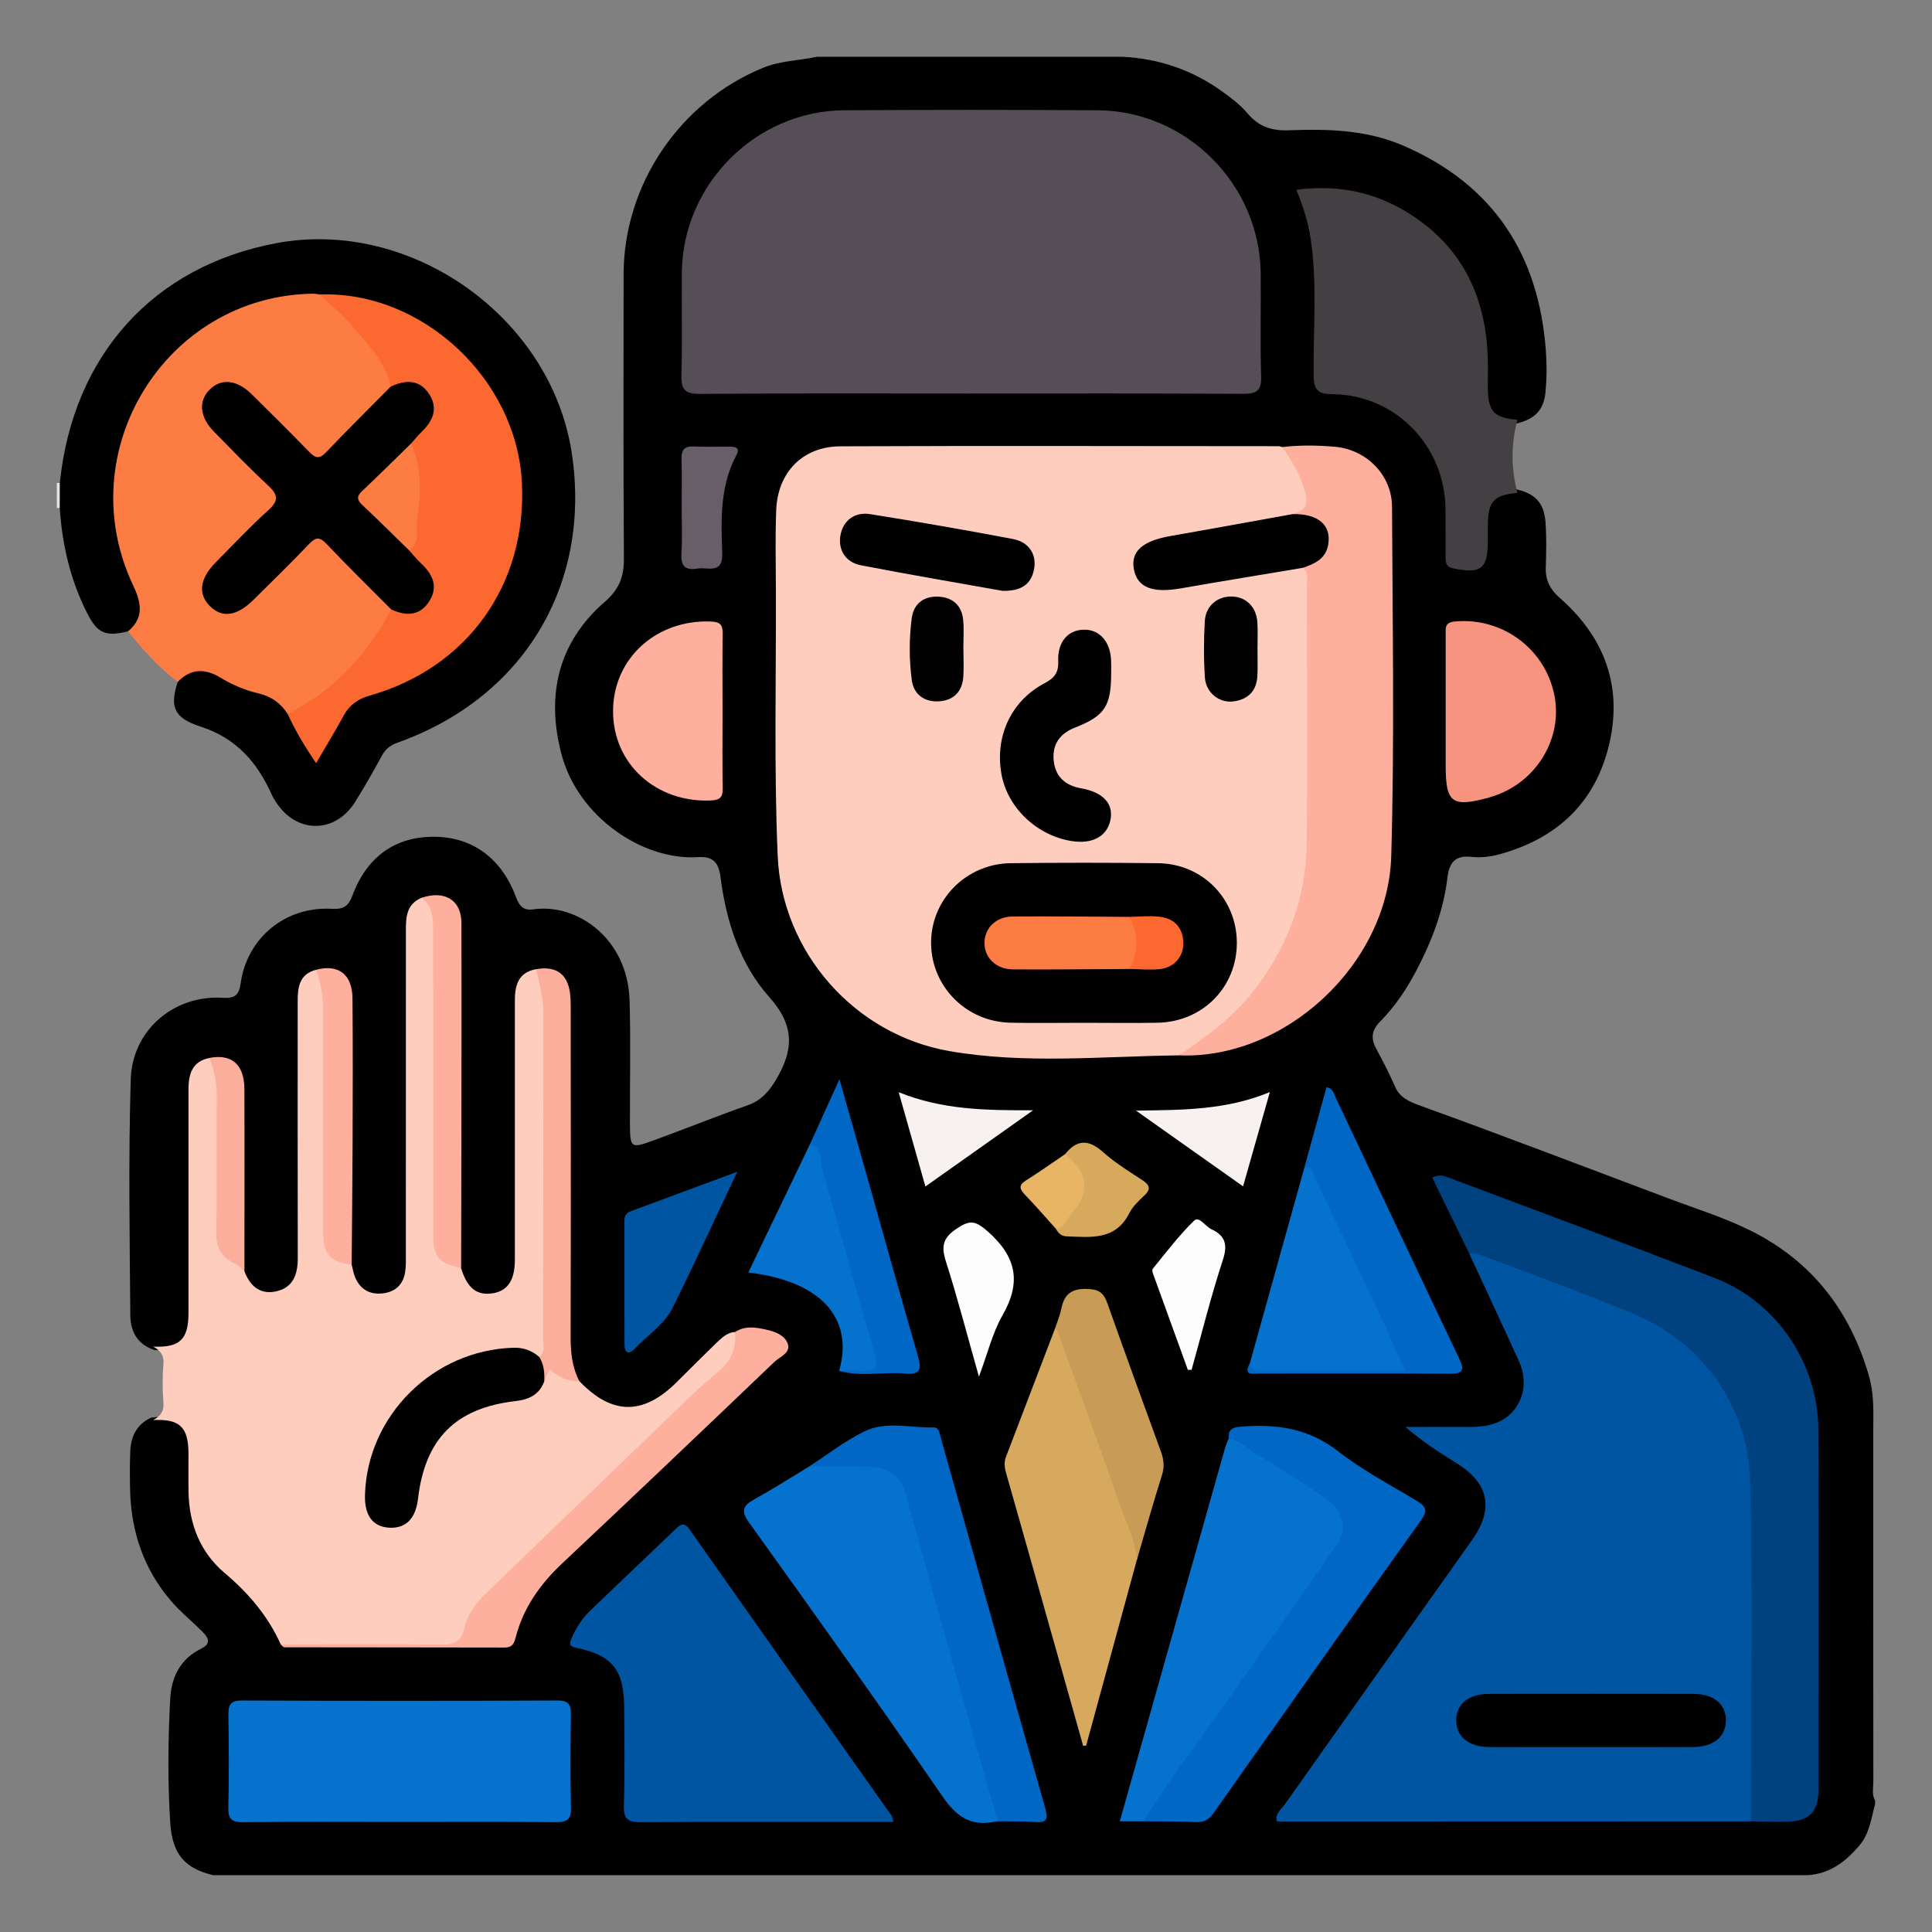 <?xml version="1.0" encoding="utf-8"?>
<!-- Generator: Adobe Illustrator 16.0.0, SVG Export Plug-In . SVG Version: 6.00 Build 0)  -->
<!DOCTYPE svg PUBLIC "-//W3C//DTD SVG 1.1//EN" "http://www.w3.org/Graphics/SVG/1.1/DTD/svg11.dtd">
<svg version="1.1" id="Layer_1" xmlns="http://www.w3.org/2000/svg" xmlns:xlink="http://www.w3.org/1999/xlink" x="0px" y="0px"
	 width="85px" height="85px" viewBox="0 0 85 85" enable-background="new 0 0 85 85" xml:space="preserve">
<rect x="0" y="0" width="85" height="85" fill="#808080" stroke="none"/>
<g>
	<path d="M79.531,82.5c-23.386,0-46.771,0-70.156,0c-1.223-0.296-1.794-0.9-1.885-2.299c-0.118-1.814-0.097-3.638-0.002-5.455
		c0.05-0.965,0.447-1.761,1.36-2.212c0.405-0.2,0.372-0.424,0.088-0.715c-0.454-0.465-0.965-0.866-1.393-1.362
		c-1.209-1.402-1.767-3.038-1.818-4.864c-0.017-0.571-0.014-1.144,0.005-1.716c0.022-0.674,0.277-1.208,0.919-1.507
		c1.29-0.164,1.805,0.262,1.836,1.53c0.015,0.57-0.019,1.143,0.011,1.712c0.066,1.288,0.471,2.43,1.444,3.336
		c1.008,0.938,1.982,1.908,2.568,3.186c0.187,0.19,0.43,0.162,0.66,0.162c2.831,0.003,5.663,0.003,8.494,0.001
		c0.377,0,0.734-0.01,0.872-0.468c0.474-1.577,1.479-2.8,2.71-3.824c1.359-1.133,2.565-2.424,3.856-3.626
		c1.594-1.485,3.209-2.954,4.729-4.521c0.204-0.21,0.553-0.397,0.38-0.771c-0.145-0.315-0.485-0.364-0.795-0.414
		c-0.34-0.056-0.673-0.011-0.998,0.099c-0.646,0.213-1.067,0.718-1.528,1.17c-0.37,0.363-0.732,0.734-1.101,1.099
		c-1.538,1.52-3.239,1.371-4.544-0.394c-0.342-0.536-0.328-1.137-0.328-1.736c-0.001-4.651,0-9.303-0.001-13.955
		c0-0.415,0.031-0.837-0.098-1.239c-0.183-0.568-0.504-0.969-1.186-0.85c-0.706,0.311-0.737,0.932-0.737,1.574
		c0.001,3.399,0.001,6.8,0,10.199c0,0.312,0.01,0.624-0.02,0.935c-0.085,0.881-0.584,1.453-1.303,1.5
		c-0.739,0.049-1.255-0.405-1.475-1.297c-0.065-4.703-0.012-9.408-0.029-14.112c-0.002-0.363,0.021-0.729-0.046-1.089
		c-0.141-0.745-0.554-0.995-1.347-0.827c-0.647,0.389-0.616,1.036-0.617,1.658c-0.008,3.813-0.003,7.628-0.004,11.442
		c-0.001,0.856,0.015,1.713-0.007,2.568c-0.027,1.067-0.433,1.592-1.254,1.659c-0.811,0.066-1.272-0.364-1.528-1.418
		c-0.083-3.607-0.015-7.217-0.037-10.826c-0.003-0.337,0.019-0.677-0.027-1.012c-0.099-0.735-0.407-0.97-1.218-0.94
		c-0.626,0.319-0.618,0.905-0.618,1.48c-0.005,3.423-0.002,6.846-0.003,10.269c-0.001,0.362,0.015,0.728-0.057,1.086
		c-0.144,0.723-0.63,1.222-1.265,1.306c-0.619,0.082-1.109-0.269-1.448-1.035c-0.101-2.471-0.02-4.942-0.047-7.415
		c-0.004-0.363,0.044-0.742-0.114-1.078c-0.231-0.492-0.54-0.907-1.194-0.712c-0.671,0.343-0.715,0.964-0.716,1.604
		c-0.003,2.883,0,5.765-0.001,8.647c0,0.26,0.005,0.52-0.005,0.779c-0.045,1.217-0.468,1.615-1.686,1.592
		c-0.756-0.229-1.086-0.795-1.093-1.532c-0.029-3.463-0.086-6.928,0.019-10.389c0.065-2.154,1.889-3.711,4.032-3.584
		c0.533,0.031,0.728-0.093,0.803-0.636c0.277-2.002,1.979-3.395,3.998-3.278c0.499,0.028,0.735-0.091,0.917-0.579
		c0.641-1.725,1.896-2.601,3.596-2.591c1.674,0.009,2.95,0.93,3.59,2.621c0.144,0.382,0.298,0.64,0.773,0.572
		c1.939-0.278,4.155,1.292,4.236,4c0.055,1.822,0.008,3.646,0.017,5.469c0.004,1.026,0.052,1.055,0.999,0.711
		c1.396-0.507,2.771-1.065,4.172-1.557c0.58-0.203,0.929-0.583,1.241-1.103c0.787-1.312,0.86-2.385-0.284-3.664
		c-1.296-1.449-1.897-3.344-2.146-5.287c-0.086-0.669-0.354-0.905-0.998-0.866c-2.443,0.15-5.268-1.785-5.991-4.508
		c-0.688-2.584-0.177-4.928,1.914-6.738c0.618-0.535,0.833-1.1,0.827-1.891c-0.028-4.166-0.016-8.333-0.013-12.499
		c0.004-3.965,2.482-7.604,6.151-9.098c0.762-0.31,1.567-0.307,2.347-0.479c4.479,0,8.958,0,13.437,0
		c1.622,0.077,3.091,0.583,4.411,1.534c0.404,0.291,0.8,0.591,1.117,0.97c0.477,0.568,1.062,0.76,1.793,0.731
		c1.722-0.066,3.437-0.024,5.06,0.68c3.951,1.715,5.949,4.788,6.26,9.023c0.044,0.595,0.042,1.197-0.014,1.794
		c-0.076,0.813-0.461,1.212-1.307,1.409c-1.066-0.121-1.414-0.476-1.436-1.546c-0.02-0.988-0.013-1.973-0.205-2.951
		c-0.633-3.209-3.624-5.683-6.852-5.644c-0.773,0.01-0.808,0.045-0.578,0.806c0.396,1.314,0.434,2.661,0.41,4.019
		c-0.017,0.988,0.014,1.978-0.009,2.965c-0.014,0.581,0.181,0.822,0.803,0.85c2.73,0.117,4.931,2.41,4.981,5.136
		c0.012,0.624,0.004,1.249,0.005,1.873c0.001,0.474,0.248,0.629,0.689,0.634c0.467,0.007,0.752-0.134,0.744-0.656
		c-0.006-0.39-0.012-0.781,0.011-1.171c0.057-0.965,0.386-1.303,1.385-1.438c0.878,0.171,1.288,0.589,1.355,1.439
		c0.053,0.674,0.032,1.353,0.014,2.028c-0.016,0.567,0.203,0.96,0.634,1.339c1.907,1.68,2.732,3.793,2.183,6.299
		c-0.575,2.628-2.269,4.255-4.854,4.964c-0.406,0.111-0.825,0.158-1.238,0.113c-0.7-0.076-0.974,0.243-1.052,0.909
		c-0.168,1.438-0.678,2.771-1.345,4.051c-0.437,0.838-0.954,1.615-1.615,2.285c-0.369,0.374-0.424,0.729-0.179,1.185
		c0.296,0.55,0.587,1.104,0.833,1.678c0.222,0.516,0.688,0.686,1.152,0.854c3.645,1.318,7.264,2.706,10.892,4.07
		c1.216,0.457,2.461,0.842,3.629,1.427c2.699,1.353,4.369,3.547,5.187,6.411c0.213,0.748,0.191,1.543,0.18,2.324
		c0,5.164-0.001,10.326,0.004,15.488c0,0.279-0.076,0.571,0.077,0.839c0,0.052,0,0.104,0,0.156
		c-0.175,0.635-0.239,1.298-0.706,1.838C81.184,81.92,80.494,82.439,79.531,82.5z"/>
	<path fill-rule="evenodd" clip-rule="evenodd" fill="#E3E3E3" d="M2.628,22.348l-0.063,0.006L2.5,22.344c0-0.364,0-0.729,0-1.094
		c0.043-0.008,0.087-0.009,0.131-0.003C2.948,21.614,2.95,21.981,2.628,22.348z"/>
	<path fill-rule="evenodd" clip-rule="evenodd" fill="#FECDBE" d="M51.872,46.431c-3.374,0.04-6.774,0.394-10.112-0.189
		c-4.172-0.729-7.363-4.355-7.545-8.586c-0.167-3.895-0.065-7.801-0.079-11.702c-0.004-1.171-0.032-2.343,0.014-3.512
		c0.066-1.669,1.167-2.799,2.831-2.806c6.424-0.026,12.85-0.008,19.274-0.005c0.05,0,0.101,0.024,0.15,0.038
		c0.872,0.516,1.109,1.388,1.256,2.294c0.097,0.599-0.366,0.724-0.803,0.847c-1.771,0.43-3.585,0.631-5.369,0.988
		c-0.333,0.067-0.671,0.11-0.946,0.331c-0.279,0.226-0.468,0.503-0.372,0.879c0.091,0.357,0.337,0.582,0.696,0.663
		c0.389,0.087,0.776,0.034,1.162-0.033c1.46-0.258,2.918-0.523,4.383-0.755c0.334-0.052,0.667-0.132,0.998,0.018
		c0.333,0.227,0.31,0.582,0.31,0.915c0.009,3.873,0.121,7.751-0.031,11.619c-0.14,3.552-1.79,6.4-4.693,8.5
		C52.646,46.188,52.221,46.209,51.872,46.431z"/>
	<path fill-rule="evenodd" clip-rule="evenodd" fill="#FECDBE" d="M6.737,62.477c0.311-0.164,0.486-0.374,0.453-0.773
		c-0.046-0.559-0.046-1.127,0-1.687c0.033-0.398-0.142-0.609-0.452-0.773c1.162,0.056,1.553-0.307,1.554-1.471
		c0.003-3.274,0-6.548,0-9.822c0-0.669,0.139-1.247,0.92-1.406C9.8,46.945,9.744,47.58,9.754,48.16
		c0.029,1.768,0.024,3.536,0.004,5.304c-0.01,0.805-0.002,1.569,0.796,2.053c0.139,0.085,0.139,0.272,0.2,0.413
		c0.235,0.631,0.667,1.026,1.359,0.892c0.768-0.149,0.989-0.733,0.988-1.461c-0.008-3.766-0.003-7.531-0.004-11.297
		c-0.001-0.625,0.067-1.204,0.809-1.398c0.613,0.46,0.525,1.155,0.538,1.778c0.04,1.919,0.014,3.84,0.015,5.76
		c0.001,1.09,0.047,2.182-0.014,3.268c-0.053,0.938,0.156,1.688,1.025,2.157c0.054,0.2,0.082,0.412,0.167,0.599
		c0.229,0.508,0.64,0.737,1.192,0.676c0.557-0.062,0.904-0.378,0.994-0.931c0.045-0.279,0.033-0.57,0.033-0.855
		c0.002-4.704,0-9.408,0.002-14.112c0-0.604-0.006-1.216,0.688-1.506c0.416-0.029,0.509,0.289,0.608,0.582
		c0.161,0.475,0.149,0.971,0.149,1.464c0.001,3.993,0.023,7.986-0.016,11.979c-0.01,0.949,0.138,1.738,0.998,2.26
		c0.266,0.891,0.698,1.231,1.409,1.112c0.645-0.108,0.957-0.578,0.958-1.471c0.002-3.799,0.001-7.598,0-11.396
		c0-0.673,0.143-1.248,0.933-1.39c0.553,0.485,0.518,1.168,0.55,1.8c0.057,1.114,0.018,2.231,0.019,3.348
		c0.001,3.529,0.002,7.059-0.002,10.588c0,0.412,0.044,0.834-0.153,1.222c-0.124,0.172-0.296,0.192-0.483,0.132
		c-2.305-0.743-5.336,1.009-6.449,3.153c-0.475,0.912-0.812,1.853-0.771,2.9c0.03,0.782,0.286,1.146,0.847,1.173
		c0.584,0.028,0.993-0.356,1.061-1.104c0.087-0.953,0.338-1.824,0.933-2.596c0.77-0.998,1.749-1.594,3.006-1.751
		c0.608-0.076,1.273-0.079,1.6-0.766c0.157-0.589,0.458-0.756,0.997-0.374c0.229,0.161,0.526,0.218,0.751,0.402
		c1.44,1.498,2.803,1.511,4.285,0.039c0.608-0.604,1.212-1.212,1.83-1.806c0.203-0.194,0.429-0.379,0.734-0.398
		c0.393,0.642,0.047,1.146-0.336,1.615c-0.512,0.628-1.184,1.093-1.769,1.646c-0.982,0.931-1.967,1.861-2.933,2.805
		c-1.787,1.746-3.672,3.39-5.401,5.195c-0.563,0.589-1.105,1.176-1.343,1.979c-0.117,0.394-0.361,0.586-0.804,0.583
		c-2.396-0.016-4.79-0.005-7.186-0.008c-0.081,0-0.151-0.026-0.217-0.071c-0.561-1.249-1.415-2.252-2.462-3.136
		c-1.083-0.913-1.568-2.155-1.595-3.569c-0.01-0.57,0.001-1.14-0.002-1.709C8.286,62.779,7.899,62.419,6.737,62.477z"/>
	<path fill-rule="evenodd" clip-rule="evenodd" fill="#554E56" d="M42.667,17.314c-3.955,0-7.91-0.015-11.865,0.015
		c-0.655,0.005-0.843-0.184-0.823-0.831c0.047-1.508,0.004-3.018,0.02-4.527c0.041-3.866,3.256-7.092,7.13-7.119
		c3.721-0.025,7.442-0.024,11.163,0c3.912,0.024,7.132,3.258,7.173,7.171c0.016,1.509-0.027,3.02,0.02,4.527
		c0.02,0.633-0.19,0.781-0.794,0.777C50.682,17.303,46.675,17.314,42.667,17.314z"/>
	<path fill-rule="evenodd" clip-rule="evenodd" fill="#0055A2" d="M77.023,80.133c-6.922,0.002-13.844,0.004-20.766,0.006
		c-0.025,0-0.05-0.012-0.089-0.021c-0.074-0.332,0.203-0.512,0.354-0.727c2.745-3.889,5.503-7.768,8.253-11.652
		c0.956-1.351,0.729-2.477-0.661-3.345c-0.768-0.48-1.534-0.964-2.28-1.614c0.911,0,1.821-0.005,2.731,0.001
		c0.526,0.004,1.045-0.038,1.513-0.298c0.881-0.487,1.207-1.584,0.755-2.581c-0.719-1.585-1.457-3.161-2.188-4.742
		c0.319-0.268,0.647-0.112,0.957,0.006c2.117,0.804,4.282,1.493,6.346,2.424c3.285,1.481,5.148,4.102,5.268,7.683
		c0.154,4.655,0.039,9.319,0.036,13.98C77.253,79.562,77.271,79.883,77.023,80.133z"/>
	<path fill-rule="evenodd" clip-rule="evenodd" fill="#004280" d="M77.023,80.133c0.002-4.966,0.09-9.933-0.022-14.896
		c-0.076-3.368-2.095-6.166-5.144-7.438c-2.08-0.866-4.202-1.632-6.31-2.432c-0.286-0.109-0.576-0.249-0.901-0.208
		c-0.545-1.116-1.089-2.231-1.634-3.349c0.305-0.168,0.54-0.069,0.784,0.023c3.885,1.465,7.78,2.902,11.653,4.398
		c2.718,1.05,4.541,3.749,4.552,6.673c0.018,5.277,0.008,10.555,0.005,15.833c0,0.99-0.422,1.404-1.425,1.415
		C78.063,80.16,77.543,80.141,77.023,80.133z"/>
	<path fill-rule="evenodd" clip-rule="evenodd" fill="#0055A2" d="M39.306,80.157c-0.631,0-1.219,0-1.807,0
		c-3.099,0-6.197-0.014-9.296,0.012c-0.566,0.005-0.773-0.126-0.755-0.73c0.044-1.457,0.026-2.916,0.011-4.374
		c-0.018-1.609-0.531-2.242-2.103-2.566c-0.314-0.065-0.319-0.171-0.216-0.406c0.201-0.458,0.459-0.88,0.819-1.226
		c1.238-1.19,2.487-2.37,3.729-3.559c0.225-0.215,0.389-0.391,0.659-0.006c2.947,4.193,5.91,8.376,8.865,12.563
		C39.253,79.922,39.259,80.003,39.306,80.157z"/>
	<path fill-rule="evenodd" clip-rule="evenodd" fill="#FEAF9D" d="M56.879,22.617c0.518-0.142,0.707-0.38,0.537-0.981
		c-0.21-0.739-0.566-1.366-1.011-1.967c0.777-0.091,1.559-0.081,2.334-0.012c1.385,0.124,2.498,1.248,2.504,2.633
		c0.022,5.124,0.113,10.251-0.034,15.371c-0.139,4.797-4.714,8.965-9.337,8.77c1.31-0.886,2.563-1.825,3.509-3.129
		c1.332-1.838,2.079-3.884,2.106-6.143c0.045-3.767,0.015-7.533,0.007-11.3c0-0.297,0.117-0.632-0.173-0.878
		c0.005-0.265,0.237-0.314,0.405-0.414c0.378-0.222,0.537-0.547,0.477-0.974c-0.064-0.451-0.373-0.647-0.79-0.728
		C57.218,22.828,56.992,22.838,56.879,22.617z"/>
	<path fill-rule="evenodd" clip-rule="evenodd" fill="#433F43" d="M66.76,18.47c-0.286,1.072-0.286,2.145,0.001,3.217
		c-1.04,0.093-1.294,0.369-1.304,1.423c-0.001,0.234,0,0.469,0,0.703c0,1.218-0.308,1.447-1.521,1.194
		c-0.328-0.067-0.337-0.264-0.337-0.505c-0.002-0.702,0.002-1.405-0.004-2.108c-0.024-2.781-2.208-5.027-4.968-5.051
		c-0.64-0.006-0.827-0.175-0.834-0.829c-0.021-1.999,0.169-4.004-0.128-5.998c-0.107-0.723-0.321-1.41-0.63-2.166
		c1.76-0.23,3.347,0.073,4.807,0.95c2.412,1.449,3.52,3.656,3.612,6.42c0.015,0.442-0.001,0.885,0.003,1.327
		C65.466,18.105,65.717,18.378,66.76,18.47z"/>
	<path fill-rule="evenodd" clip-rule="evenodd" fill="#0573CD" d="M17.58,80.157c-2.288,0-4.578-0.015-6.866,0.011
		c-0.502,0.005-0.682-0.121-0.669-0.646c0.033-1.352,0.024-2.705,0.004-4.058c-0.007-0.439,0.073-0.65,0.59-0.648
		c4.63,0.018,9.26,0.019,13.89,0c0.52-0.002,0.593,0.214,0.587,0.651c-0.021,1.353-0.03,2.705,0.004,4.058
		c0.014,0.53-0.176,0.647-0.672,0.642C22.158,80.144,19.869,80.157,17.58,80.157z"/>
	<path fill-rule="evenodd" clip-rule="evenodd" fill="#0573CD" d="M43.898,80.13c-0.051,0.007-0.103,0.012-0.154,0.022
		c-1.044,0.208-1.672-0.236-2.275-1.114C38.685,74.991,35.83,70.992,32.966,67c-0.385-0.536-0.289-0.756,0.23-1.042
		c0.817-0.449,1.604-0.955,2.402-1.438c0.933-0.337,1.899-0.246,2.848-0.158c0.809,0.075,1.378,0.546,1.607,1.373
		c1.054,3.8,2.159,7.585,3.197,11.39c0.185,0.676,0.431,1.334,0.585,2.018C43.909,79.467,44.051,79.79,43.898,80.13z"/>
	<path fill-rule="evenodd" clip-rule="evenodd" fill="#0573CD" d="M50.311,80.13c-0.311,0-0.62,0-1.045,0
		c0.352-1.247,0.691-2.454,1.032-3.661c1.198-4.252,2.396-8.504,3.597-12.755c0.041-0.147,0.109-0.288,0.165-0.433
		c0.245-0.192,0.447-0.025,0.637,0.096c1.163,0.738,2.36,1.426,3.488,2.219c1.204,0.847,1.366,1.626,0.541,2.83
		c-2.573,3.753-5.269,7.421-7.86,11.162C50.715,79.806,50.521,79.976,50.311,80.13z"/>
	<path fill-rule="evenodd" clip-rule="evenodd" fill="#0067C4" d="M50.311,80.13c1.124-1.831,2.437-3.531,3.672-5.285
		c1.61-2.288,3.227-4.574,4.818-6.876c0.521-0.753,0.309-1.519-0.581-2.124c-0.943-0.643-1.907-1.256-2.89-1.836
		c-0.419-0.247-0.764-0.633-1.271-0.728c-0.038-0.434,0.215-0.489,0.58-0.518c1.541-0.119,2.949,0.083,4.238,1.09
		c1.06,0.827,2.27,1.466,3.428,2.162c0.399,0.24,0.548,0.402,0.214,0.868c-3.054,4.273-6.08,8.567-9.108,12.858
		c-0.194,0.275-0.396,0.438-0.762,0.423C51.871,80.13,51.09,80.139,50.311,80.13z"/>
	<path fill-rule="evenodd" clip-rule="evenodd" fill="#D7A95E" d="M50.016,68.632c-0.743,2.723-1.486,5.444-2.23,8.167
		c-0.044,0.004-0.087,0.009-0.131,0.013c-0.321-1.141-0.642-2.281-0.964-3.422c-0.788-2.793-1.574-5.587-2.369-8.378
		c-0.086-0.304-0.187-0.597-0.066-0.91c0.721-1.887,1.442-3.772,2.163-5.659c0.355,0.009,0.379,0.318,0.46,0.543
		c1.021,2.862,2.093,5.708,3.087,8.58C50.087,67.918,50.127,68.271,50.016,68.632z"/>
	<path fill-rule="evenodd" clip-rule="evenodd" fill="#0067C4" d="M43.898,80.13c-0.881-3.103-1.768-6.204-2.643-9.309
		c-0.49-1.739-0.944-3.488-1.452-5.222c-0.218-0.743-0.84-1.031-1.56-1.06c-0.881-0.036-1.764-0.016-2.646-0.02
		c0.805-0.521,1.57-1.121,2.425-1.541c0.963-0.474,2.041-0.152,3.066-0.176c0.229-0.005,0.257,0.289,0.312,0.488
		c1.524,5.419,3.042,10.84,4.584,16.254c0.141,0.496,0.077,0.658-0.452,0.618C44.991,80.123,44.444,80.139,43.898,80.13z"/>
	<path fill-rule="evenodd" clip-rule="evenodd" fill="#0572CD" d="M54.989,59.978c0.796-2.858,1.592-5.717,2.389-8.575
		c0.488-0.395,0.568,0.134,0.67,0.354c0.446,0.969,0.936,1.916,1.374,2.888c0.704,1.563,1.478,3.096,2.189,4.656
		c0.097,0.213,0.21,0.419,0.271,0.646c0.078,0.284,0.012,0.444-0.324,0.443c-2.079-0.004-4.159-0.001-6.239-0.003
		C55.045,60.387,54.835,60.327,54.989,59.978z"/>
	<path fill-rule="evenodd" clip-rule="evenodd" fill="#F7947F" d="M63.604,31.265c0-1.116,0-2.232,0-3.349
		c0-0.282-0.051-0.53,0.401-0.573c2.08-0.197,3.986,1.2,4.385,3.263c0.374,1.932-0.848,3.881-2.791,4.454
		c-0.024,0.007-0.048,0.019-0.073,0.025c-1.646,0.449-1.922,0.248-1.922-1.406C63.604,32.874,63.604,32.069,63.604,31.265z"/>
	<path fill-rule="evenodd" clip-rule="evenodd" fill="#FEAF9D" d="M12.353,72.348c2.369-0.002,4.737-0.019,7.105,0.006
		c0.523,0.006,0.831-0.126,0.951-0.663c0.141-0.626,0.506-1.137,0.96-1.576c2.972-2.87,5.946-5.738,8.925-8.602
		c0.43-0.412,0.88-0.806,1.337-1.188c0.544-0.454,0.765-1.028,0.709-1.723c0.433-0.281,0.904-0.208,1.357-0.107
		c0.382,0.084,0.817,0.237,0.955,0.606c0.158,0.426-0.341,0.586-0.58,0.815c-3.103,2.968-6.213,5.928-9.34,8.869
		c-0.972,0.914-1.709,1.956-2.044,3.252c-0.076,0.295-0.157,0.449-0.495,0.448c-3.227-0.009-6.453-0.004-9.68-0.011
		C12.46,72.476,12.406,72.393,12.353,72.348z"/>
	<path fill-rule="evenodd" clip-rule="evenodd" fill="#FEAF9D" d="M31.79,31.315c0,1.118-0.014,2.237,0.007,3.355
		c0.007,0.394-0.103,0.529-0.52,0.547c-2.414,0.104-4.304-1.602-4.305-3.924c-0.002-2.314,1.891-4.039,4.295-3.949
		c0.41,0.016,0.537,0.136,0.529,0.537C31.776,29.026,31.79,30.171,31.79,31.315z"/>
	<path fill-rule="evenodd" clip-rule="evenodd" fill="#0067C4" d="M54.989,59.978c0.039,0.316,0.265,0.333,0.514,0.332
		c1.867-0.002,3.734-0.001,5.602-0.001c0.205,0,0.411,0,0.713,0c-0.409-0.909-0.775-1.754-1.167-2.587
		c-0.923-1.968-1.853-3.934-2.797-5.892c-0.088-0.181-0.053-0.586-0.476-0.428c0.327-1.189,0.655-2.38,0.983-3.573
		c0.299,0.074,0.317,0.277,0.388,0.427c1.812,3.827,3.612,7.659,5.434,11.48c0.255,0.533,0.213,0.708-0.43,0.702
		c-2.783-0.022-5.566-0.005-8.349-0.009C55.129,60.43,54.672,60.545,54.989,59.978z"/>
	<path fill-rule="evenodd" clip-rule="evenodd" fill="#C89B56" d="M50.016,68.632c-0.074-0.917-0.507-1.727-0.8-2.574
		c-0.858-2.486-1.771-4.955-2.666-7.429c-0.024-0.069-0.087-0.125-0.132-0.187c0.096-0.294,0.221-0.582,0.28-0.883
		c0.137-0.685,0.521-0.888,1.211-0.847c0.491,0.028,0.667,0.222,0.813,0.633c0.771,2.177,1.562,4.347,2.354,6.516
		c0.128,0.352,0.162,0.674,0.043,1.05C50.728,66.144,50.38,67.391,50.016,68.632z"/>
	<path fill-rule="evenodd" clip-rule="evenodd" fill="#FCAE9D" d="M25.49,60.768c-0.505,0.015-0.93-0.181-1.315-0.527
		c-0.083,0.193-0.157,0.366-0.23,0.538c-0.326-0.308-0.297-0.686-0.216-1.074c0.272-0.221,0.169-0.529,0.169-0.802
		c0.007-4.785,0.002-9.57,0.008-14.355c0.001-0.657-0.178-1.277-0.317-1.907c0.786-0.14,1.287,0.138,1.453,0.849
		c0.069,0.298,0.066,0.617,0.067,0.927c0.003,4.8,0.008,9.599-0.004,14.398C25.103,59.498,25.17,60.153,25.49,60.768z"/>
	<path fill-rule="evenodd" clip-rule="evenodd" fill="#0067C4" d="M35.646,50.314c0.395-0.867,0.788-1.735,1.286-2.831
		c0.41,1.444,0.759,2.663,1.103,3.882c0.782,2.768,1.55,5.54,2.352,8.302c0.166,0.571,0.1,0.831-0.558,0.766
		c-0.967-0.097-1.95,0.165-2.911-0.122c0.178-0.188,0.414-0.183,0.646-0.205c0.787-0.074,0.824-0.119,0.603-0.91
		c-0.491-1.742-0.999-3.48-1.476-5.227C36.358,52.746,36.002,51.531,35.646,50.314z"/>
	<path fill-rule="evenodd" clip-rule="evenodd" fill="#0572CD" d="M35.646,50.314c0.549,0.223,0.43,0.78,0.549,1.188
		c0.779,2.669,1.494,5.356,2.282,8.023c0.203,0.688-0.012,0.837-0.629,0.787c-0.309-0.024-0.62-0.003-0.931-0.003
		c0.608-2.08-0.508-3.911-3.994-4.324C33.841,54.076,34.744,52.195,35.646,50.314z"/>
	<path fill-rule="evenodd" clip-rule="evenodd" fill="#FEAF9D" d="M20.288,55.783c-0.979-0.195-1.228-0.483-1.228-1.447
		c-0.002-4.407,0.005-8.814-0.008-13.222c-0.002-0.577,0.055-1.2-0.505-1.615c1.017-0.341,1.753,0.095,1.755,1.115
		C20.313,45.67,20.296,50.727,20.288,55.783z"/>
	<path fill-rule="evenodd" clip-rule="evenodd" fill="#0055A2" d="M32.436,51.553c-1.009,2.133-1.894,4.07-2.841,5.978
		c-0.374,0.752-1.116,1.221-1.688,1.821c-0.238,0.249-0.43,0.183-0.431-0.175c-0.008-1.821-0.004-3.644-0.005-5.465
		c0-0.199,0.067-0.345,0.272-0.42C29.246,52.738,30.746,52.18,32.436,51.553z"/>
	<path fill-rule="evenodd" clip-rule="evenodd" fill="#FEAF9D" d="M15.471,55.628c-0.885-0.072-1.252-0.449-1.253-1.321
		c-0.005-3.273-0.005-6.547,0-9.82c0.001-0.628-0.101-1.232-0.312-1.821c0.981-0.26,1.593,0.199,1.602,1.261
		c0.019,2.107,0.012,4.215,0.005,6.321C15.507,52.041,15.485,53.834,15.471,55.628z"/>
	<path fill-rule="evenodd" clip-rule="evenodd" fill="#FDFDFD" d="M43.069,60.568c-0.516-1.821-0.938-3.457-1.451-5.063
		c-0.214-0.668-0.143-1.043,0.478-1.454c0.578-0.384,0.814-0.355,1.363,0.129c1.261,1.115,1.485,2.227,0.647,3.688
		C43.664,58.641,43.452,59.546,43.069,60.568z"/>
	<path fill-rule="evenodd" clip-rule="evenodd" fill="#FDFDFD" d="M52.261,60.268c-0.493-1.361-0.988-2.722-1.479-4.084
		c-0.042-0.116-0.119-0.297-0.069-0.357c0.588-0.726,1.157-1.474,1.822-2.123c0.221-0.216,0.492,0.252,0.758,0.375
		c0.613,0.282,0.73,0.677,0.507,1.357c-0.521,1.589-0.924,3.217-1.375,4.829C52.37,60.266,52.315,60.267,52.261,60.268z"/>
	<path fill-rule="evenodd" clip-rule="evenodd" fill="#FCAE9C" d="M10.754,55.93c-0.141-0.104-0.232-0.248-0.412-0.33
		c-0.561-0.255-0.838-0.675-0.826-1.343c0.035-1.992,0.004-3.985,0.019-5.979c0.004-0.604-0.098-1.178-0.322-1.734
		c0.973-0.188,1.533,0.285,1.539,1.362C10.764,50.58,10.754,53.255,10.754,55.93z"/>
	<path fill-rule="evenodd" clip-rule="evenodd" fill="#F7F1EF" d="M55.869,48.046c-0.422,1.483-0.793,2.791-1.179,4.149
		c-1.553-1.099-3.03-2.144-4.711-3.332C52.058,48.832,53.938,48.844,55.869,48.046z"/>
	<path fill-rule="evenodd" clip-rule="evenodd" fill="#F7F1EF" d="M39.539,48.053c1.917,0.773,3.795,0.801,5.915,0.794
		c-1.691,1.197-3.177,2.248-4.74,3.354C40.322,50.819,39.954,49.521,39.539,48.053z"/>
	<path fill-rule="evenodd" clip-rule="evenodd" fill="#685E68" d="M29.992,22.306c0-0.703,0.015-1.406-0.006-2.108
		c-0.012-0.394,0.112-0.574,0.53-0.554c0.52,0.024,1.041,0.006,1.562,0.007c0.266,0,0.504,0.03,0.313,0.39
		c-0.716,1.351-0.672,2.82-0.615,4.271c0.038,0.985-0.632,0.623-1.097,0.703c-0.553,0.094-0.733-0.131-0.698-0.68
		C30.024,23.661,29.991,22.982,29.992,22.306z"/>
	<path fill-rule="evenodd" clip-rule="evenodd" fill="#D7A95D" d="M46.862,50.776c0.524-0.658,1.041-0.649,1.669-0.088
		c0.519,0.465,1.123,0.836,1.709,1.22c0.328,0.216,0.428,0.392,0.099,0.696c-0.245,0.229-0.505,0.477-0.653,0.769
		c-0.611,1.208-1.696,1.06-2.755,1.022c-0.241-0.009-0.377-0.142-0.478-0.337c0.123-0.286,0.334-0.512,0.527-0.749
		c0.653-0.805,0.666-1.326,0.047-2.195C46.952,51.01,46.876,50.909,46.862,50.776z"/>
	<path fill-rule="evenodd" clip-rule="evenodd" fill="#E7B564" d="M46.862,50.776c1.016,0.793,1.125,1.689,0.28,2.613
		c-0.214,0.232-0.271,0.646-0.689,0.669c-0.447-0.495-0.884-1.001-1.346-1.481c-0.24-0.251-0.32-0.422,0.036-0.645
		C45.729,51.566,46.29,51.163,46.862,50.776z"/>
	<path fill-rule="evenodd" clip-rule="evenodd" d="M2.628,22.348c0.001-0.367,0.002-0.733,0.003-1.101
		c0.581-5.624,4.12-9.54,9.533-10.55c5.941-1.109,12.102,3.279,12.995,9.258c0.865,5.781-2.129,10.75-7.676,12.721
		c-0.312,0.111-0.524,0.28-0.685,0.575c-0.37,0.686-0.758,1.362-1.169,2.023c-0.885,1.422-2.605,1.413-3.5-0.008
		c-0.056-0.088-0.114-0.175-0.156-0.269c-0.643-1.438-1.551-2.514-3.159-3.034C7.601,31.571,7.48,31.058,7.819,30
		c0.251-0.708,0.822-0.779,1.388-0.562c0.937,0.36,1.859,0.762,2.797,1.128c0.349,0.137,0.572,0.43,0.774,0.734
		c0.294,0.46,0.54,0.947,0.813,1.42c0.207,0.356,0.416,0.43,0.568,0.018c0.601-1.622,1.945-2.197,3.43-2.853
		c5.533-2.444,6.875-9.511,2.919-13.852c-1.734-1.901-3.859-2.95-6.48-2.856c-5.707-0.334-10.784,5.893-8.09,12.27
		c0.121,0.287,0.271,0.563,0.354,0.866c0.185,0.68,0,1.088-0.658,1.465c-1.009,0.24-1.351,0.085-1.806-0.814
		C3.095,25.512,2.735,23.963,2.628,22.348z"/>
	<path fill-rule="evenodd" clip-rule="evenodd" fill="#FD7C43" d="M5.635,27.778c0.707-0.603,0.588-1.253,0.226-2.016
		c-2.797-5.895,1.417-12.736,7.891-12.841c0.103-0.001,0.205,0.021,0.308,0.032c1.502,0.785,2.375,2.141,3.198,3.539
		c0.092,0.156,0.101,0.343,0.068,0.525c-0.78,1.218-1.912,2.105-2.937,3.092c-0.354,0.341-0.729,0.123-1.032-0.17
		c-0.748-0.723-1.474-1.469-2.212-2.201c-0.167-0.164-0.324-0.339-0.513-0.479c-0.411-0.308-0.836-0.29-1.217,0.029
		c-0.369,0.31-0.372,0.722-0.191,1.14c0.116,0.268,0.329,0.465,0.531,0.668c0.679,0.683,1.365,1.356,2.039,2.044
		c0.694,0.708,0.698,0.913,0.018,1.607c-0.691,0.706-1.396,1.398-2.094,2.099c-0.146,0.146-0.303,0.287-0.422,0.459
		c-0.275,0.397-0.234,0.788,0.065,1.146c0.285,0.342,0.646,0.407,1.054,0.228c0.341-0.15,0.609-0.394,0.868-0.651
		c0.72-0.715,1.429-1.44,2.156-2.147c0.284-0.276,0.591-0.467,0.945-0.124c0.953,0.922,1.919,1.831,2.795,2.828
		c0.068,0.079,0.094,0.185,0.107,0.289c-0.493,1.317-1.389,2.341-2.42,3.252c-0.442,0.391-0.896,0.784-1.42,1.072
		c-0.245,0.134-0.48,0.322-0.793,0.21c-0.308-0.479-0.733-0.776-1.294-0.906c-0.583-0.136-1.138-0.371-1.646-0.681
		C9.021,29.399,8.4,29.405,7.819,30C6.98,29.368,6.29,28.591,5.635,27.778z"/>
	<path fill-rule="evenodd" clip-rule="evenodd" d="M47.651,44.999c-1.066,0-2.133,0.019-3.198-0.004
		c-1.938-0.041-3.469-1.582-3.489-3.482c-0.021-1.921,1.538-3.516,3.51-3.537c2.158-0.024,4.317-0.025,6.476,0.001
		c1.953,0.023,3.452,1.555,3.466,3.479c0.013,1.961-1.495,3.503-3.486,3.54C49.837,45.016,48.744,44.999,47.651,44.999z"/>
	<path fill-rule="evenodd" clip-rule="evenodd" d="M48.887,29.606c-0.002,1.464-0.276,1.887-1.596,2.407
		c-0.664,0.262-1,0.735-0.933,1.443c0.068,0.714,0.511,1.104,1.204,1.226c0.968,0.17,1.438,0.676,1.293,1.39
		c-0.147,0.726-0.79,1.076-1.708,0.931c-1.525-0.241-2.811-1.459-3.083-2.922c-0.306-1.644,0.399-3.229,1.876-4.013
		c0.452-0.24,0.639-0.467,0.617-0.987c-0.034-0.849,0.441-1.371,1.135-1.378c0.688-0.008,1.161,0.53,1.192,1.358
		C48.892,29.243,48.887,29.425,48.887,29.606z"/>
	<path fill-rule="evenodd" clip-rule="evenodd" d="M44.102,25.994c-1.998-0.357-4.119-0.716-6.23-1.125
		c-0.685-0.133-1.01-0.697-0.895-1.326s0.612-1.034,1.309-0.923c2.098,0.334,4.191,0.698,6.279,1.094
		c0.727,0.138,1.066,0.706,0.92,1.376C45.339,25.758,44.872,26.009,44.102,25.994z"/>
	<path fill-rule="evenodd" clip-rule="evenodd" d="M56.879,22.617c1.123-0.017,1.705,0.487,1.556,1.347
		c-0.108,0.628-0.597,0.838-1.113,1.018c-1.789,0.3-3.581,0.589-5.367,0.903c-1.264,0.223-1.932-0.042-2.073-0.865
		c-0.133-0.773,0.398-1.228,1.637-1.442C53.307,23.267,55.092,22.938,56.879,22.617z"/>
	<path fill-rule="evenodd" clip-rule="evenodd" fill="#010101" d="M55.325,28.567c-0.001,0.391,0.015,0.781-0.005,1.17
		c-0.034,0.674-0.425,1.046-1.072,1.124c-0.605,0.074-1.191-0.387-1.236-1.04c-0.057-0.828-0.053-1.664-0.006-2.493
		c0.038-0.674,0.562-1.102,1.194-1.084c0.633,0.017,1.083,0.468,1.121,1.154C55.343,27.787,55.325,28.178,55.325,28.567z"/>
	<path fill-rule="evenodd" clip-rule="evenodd" fill="#010101" d="M42.386,28.542c0,0.415,0.024,0.833-0.005,1.246
		c-0.049,0.678-0.471,1.048-1.115,1.07c-0.61,0.021-1.07-0.312-1.152-0.938c-0.118-0.901-0.119-1.817-0.002-2.718
		c0.086-0.658,0.549-0.995,1.212-0.949c0.625,0.043,0.999,0.415,1.054,1.043c0.035,0.413,0.006,0.83,0.006,1.246
		C42.384,28.542,42.385,28.542,42.386,28.542z"/>
	<path fill-rule="evenodd" clip-rule="evenodd" d="M23.729,59.704c0.203,0.331,0.235,0.698,0.215,1.074
		c-0.219,0.585-0.665,0.795-1.264,0.864c-2.641,0.305-3.981,1.663-4.29,4.301c-0.103,0.876-0.54,1.312-1.271,1.269
		c-0.72-0.044-1.088-0.54-1.062-1.436c0.099-3.503,3.013-6.384,6.54-6.481C23.042,59.282,23.403,59.422,23.729,59.704z"/>
	<path fill-rule="evenodd" clip-rule="evenodd" d="M69.952,76.866c-1.482,0-2.966,0.007-4.448-0.003
		c-0.895-0.006-1.442-0.471-1.436-1.187c0.007-0.717,0.546-1.151,1.458-1.153c2.991-0.004,5.982-0.004,8.974,0
		c0.897,0.002,1.438,0.453,1.434,1.172c-0.006,0.716-0.55,1.163-1.455,1.168C72.97,76.872,71.461,76.866,69.952,76.866z"/>
	<path fill-rule="evenodd" clip-rule="evenodd" fill="#FC6930" d="M17.186,17.012c-0.208-1.087-0.989-1.825-1.647-2.623
		c-0.435-0.526-0.982-0.96-1.479-1.435c4.518-0.162,8.685,3.723,8.903,8.302c0.213,4.475-2.396,8.126-6.706,9.35
		c-0.513,0.146-0.877,0.4-1.131,0.867c-0.372,0.682-0.777,1.345-1.22,2.104c-0.499-0.738-0.913-1.43-1.251-2.168
		c2.033-1.022,3.497-2.609,4.559-4.595c0.167-0.106,0.347-0.068,0.523-0.043c0.469,0.068,0.801-0.127,1.003-0.54
		c0.208-0.427,0.066-0.785-0.232-1.123c-0.262-0.295-0.669-0.52-0.581-1.02c0.401-1.467,0.341-2.944,0.113-4.426
		c-0.033-0.349,0.196-0.569,0.4-0.798c0.349-0.391,0.564-0.829,0.3-1.332c-0.27-0.511-0.746-0.574-1.268-0.456
		C17.371,17.1,17.269,17.091,17.186,17.012z"/>
	<path fill-rule="evenodd" clip-rule="evenodd" d="M17.998,24.212c0.172,0.189,0.332,0.393,0.519,0.567
		c0.498,0.467,0.779,0.999,0.386,1.645c-0.412,0.678-1.025,0.694-1.689,0.39c-0.951-0.958-1.918-1.902-2.847-2.883
		c-0.314-0.333-0.487-0.295-0.781,0.015c-0.788,0.829-1.608,1.626-2.421,2.431c-0.756,0.748-1.406,0.832-1.954,0.265
		c-0.509-0.528-0.414-1.2,0.276-1.897c0.769-0.774,1.515-1.576,2.325-2.304c0.483-0.434,0.403-0.692-0.025-1.089
		c-0.818-0.76-1.593-1.567-2.377-2.364c-0.625-0.636-0.69-1.348-0.187-1.847c0.51-0.507,1.197-0.439,1.846,0.199
		c0.852,0.839,1.701,1.681,2.533,2.539c0.268,0.276,0.444,0.334,0.742,0.021c0.931-0.979,1.893-1.928,2.842-2.888
		c0.65-0.309,1.271-0.333,1.7,0.334c0.406,0.628,0.156,1.175-0.335,1.652c-0.164,0.16-0.309,0.342-0.462,0.513
		c-0.294,0.787-1.026,1.195-1.555,1.778c-0.624,0.686-0.634,0.652,0.012,1.336C17.037,23.146,17.647,23.562,17.998,24.212z"/>
	<path fill-rule="evenodd" clip-rule="evenodd" fill="#FD7C43" d="M49.69,42.631c-1.71,0.008-3.42,0.03-5.13,0.018
		c-0.756-0.006-1.272-0.54-1.247-1.204c0.025-0.639,0.521-1.119,1.248-1.124c1.71-0.012,3.42,0.01,5.129,0.018
		C50.389,41.016,50.389,41.956,49.69,42.631z"/>
	<path fill-rule="evenodd" clip-rule="evenodd" fill="#FC6830" d="M49.69,42.631c0.412-0.764,0.411-1.528,0-2.293
		c0.438-0.006,0.879-0.055,1.311-0.007c0.639,0.07,1.028,0.446,1.06,1.115c0.029,0.631-0.404,1.138-1.061,1.193
		C50.567,42.678,50.127,42.637,49.69,42.631z"/>
	<path fill-rule="evenodd" clip-rule="evenodd" fill="#FC7C42" d="M17.998,24.212c-0.683-0.664-1.356-1.337-2.051-1.988
		c-0.24-0.225-0.269-0.382-0.018-0.618c0.729-0.688,1.44-1.395,2.159-2.095c0.483,1.107,0.432,2.271,0.257,3.413
		C18.28,23.345,18.514,23.898,17.998,24.212z"/>
</g>
</svg>
